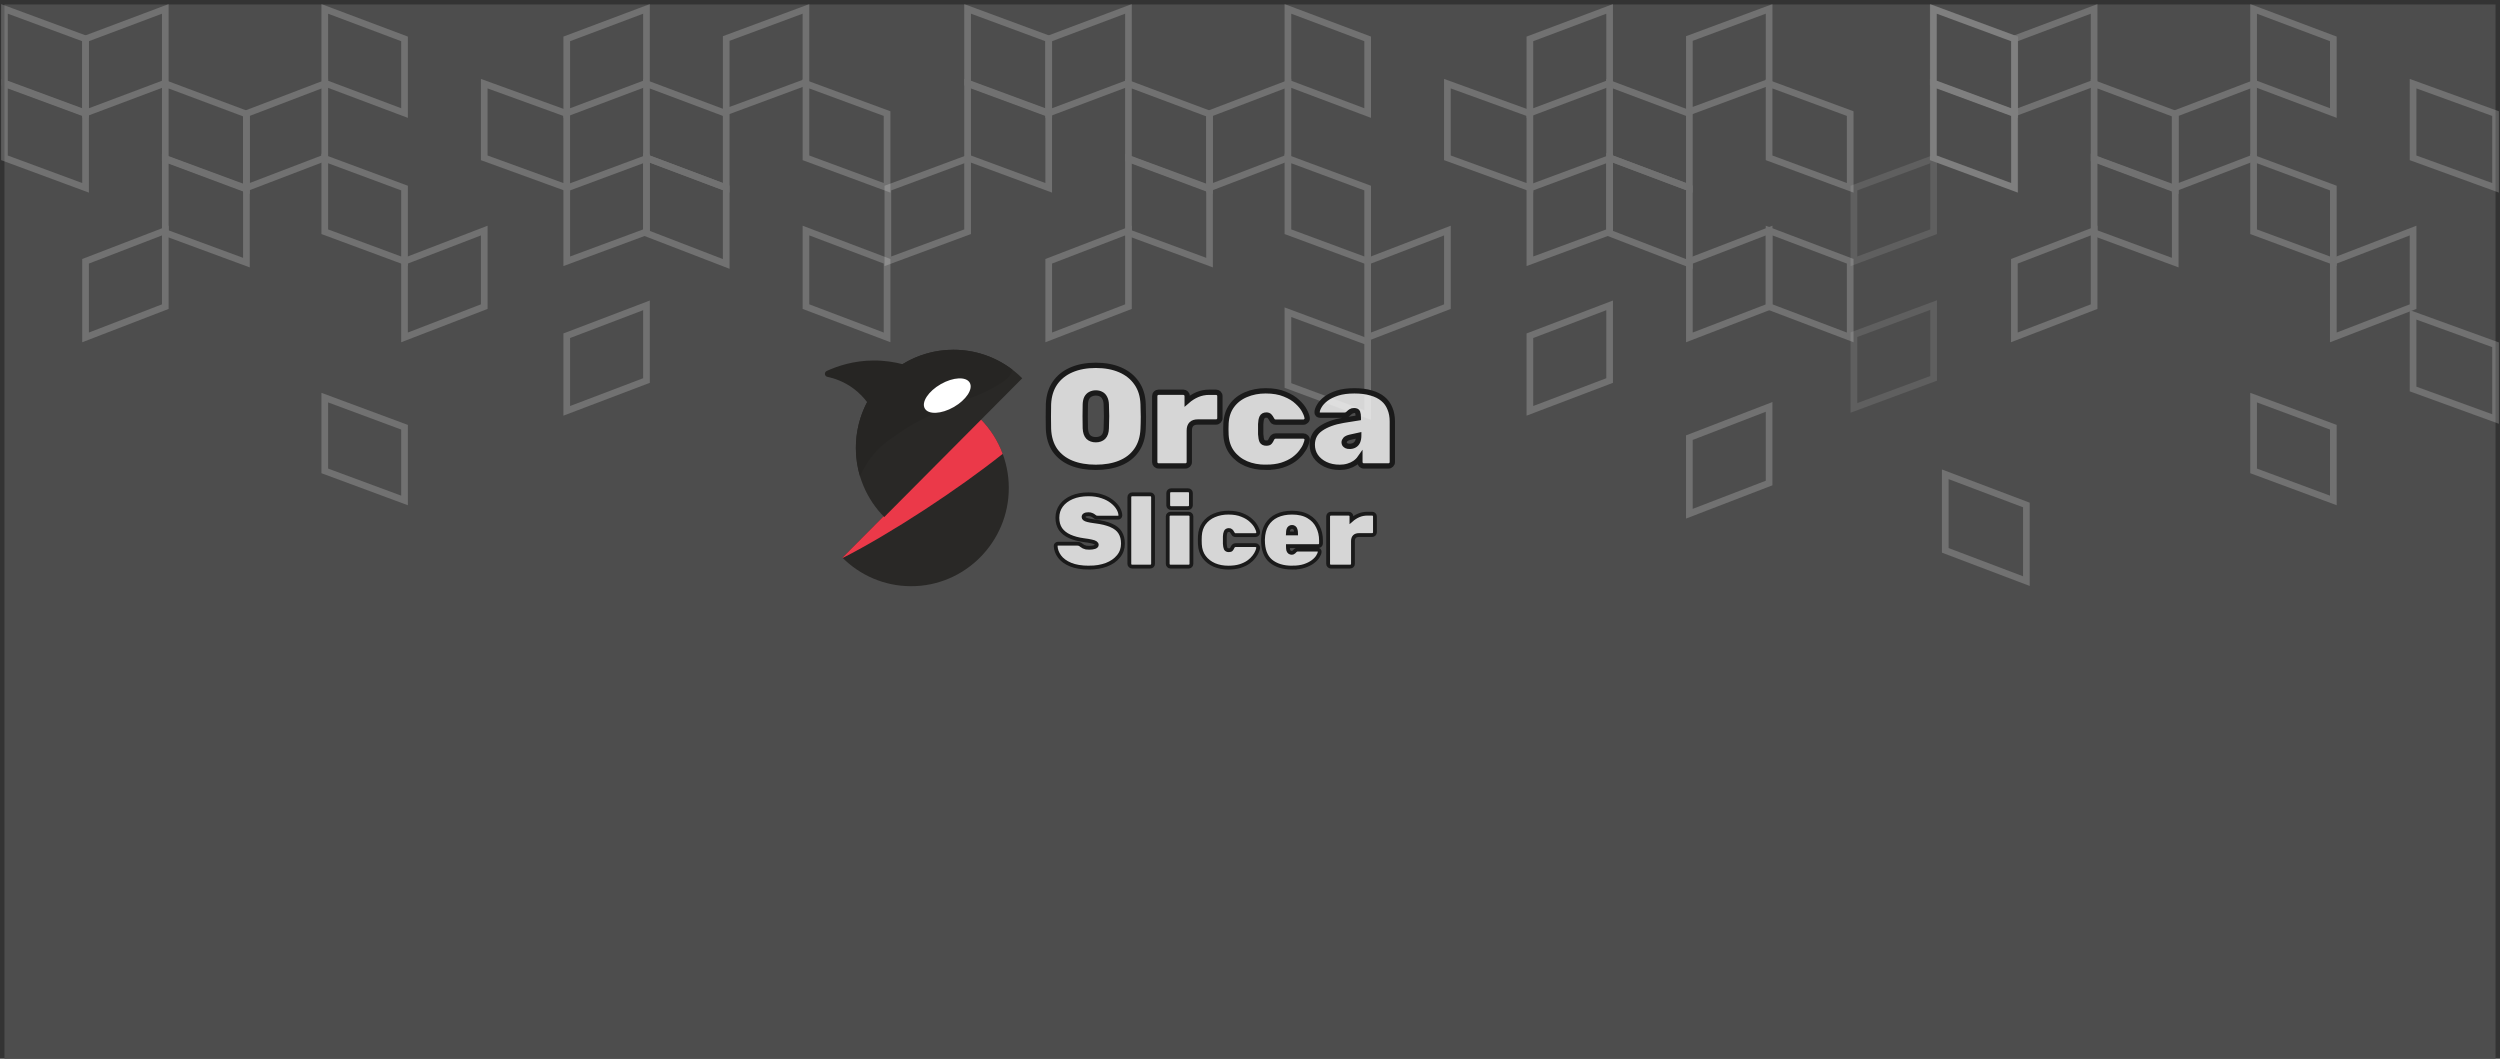 <?xml version="1.0" encoding="UTF-8" standalone="no"?>
<svg
   width="562"
   height="238"
   viewBox="0 0 562 238"
   fill="none"
   version="1.1"
   id="svg526"
   sodipodi:docname="BambuStudio_about.svg"
   inkscape:version="1.2.2 (732a01da63, 2022-12-09)"
   xmlns:inkscape="http://www.inkscape.org/namespaces/inkscape"
   xmlns:sodipodi="http://sodipodi.sourceforge.net/DTD/sodipodi-0.dtd"
   xmlns="http://www.w3.org/2000/svg"
   xmlns:svg="http://www.w3.org/2000/svg">
  <rect x="0" y="0" width="562" height="238" fill="#333333" stroke="none"/>
  <defs
     id="defs530">
    <clipPath
       clipPathUnits="userSpaceOnUse"
       id="clipPath16">
      <path
         d="M 0,792 H 612 V 0 H 0 Z"
         id="path14" />
    </clipPath>
  </defs>
  <sodipodi:namedview
     id="namedview528"
     pagecolor="#ffffff"
     bordercolor="#000000"
     borderopacity="0.25"
     inkscape:showpageshadow="2"
     inkscape:pageopacity="0.0"
     inkscape:pagecheckerboard="0"
     inkscape:deskcolor="#d1d1d1"
     showgrid="false"
     inkscape:zoom="12.179348"
     inkscape:cx="278.75055"
     inkscape:cy="104.93173"
     inkscape:window-width="3440"
     inkscape:window-height="1369"
     inkscape:window-x="-8"
     inkscape:window-y="-8"
     inkscape:window-maximized="1"
     inkscape:current-layer="svg526" />
  <rect
     x="1"
     y="1"
     width="560"
     height="237"
     fill="#eb4949"
     id="rect366"
     style="fill:#4d4d4d;fill-opacity:1" />
  <g
     opacity="0.2"
     id="g408">
    <path
       d="M19.234 8.743V25.415L37.159 18.672V2L19.234 8.743Z"
       stroke="white"
       stroke-width="1.5"
       stroke-miterlimit="10"
       id="path368" />
    <path
       d="M19.234 8.743V25.415L1 18.672V2L19.234 8.743Z"
       stroke="white"
       stroke-width="1.5"
       stroke-miterlimit="10"
       id="path370" />
    <path
       d="M90.936 8.743V25.415L73.011 18.672V2L90.936 8.743Z"
       stroke="white"
       stroke-width="1.5"
       stroke-miterlimit="10"
       id="path372" />
    <path
       d="M127.404 8.743V25.415L145.329 18.672V2L127.404 8.743Z"
       stroke="white"
       stroke-width="1.5"
       stroke-miterlimit="10"
       id="path374" />
    <path
       d="M19.234 25.538V42.224L1 35.481V18.809L19.234 25.538Z"
       stroke="white"
       stroke-width="1.5"
       stroke-miterlimit="10"
       id="path376" />
    <path
       d="M19.234 58.733V75.846L37.159 68.93V51.831L19.234 58.733Z"
       stroke="white"
       stroke-width="1.5"
       stroke-miterlimit="10"
       id="path378" />
    <path
       d="M55.394 25.538V42.224L73.01 35.481V18.809L55.394 25.538Z"
       stroke="white"
       stroke-width="1.5"
       stroke-miterlimit="10"
       id="path380" />
    <path
       d="M90.936 42.279V58.736L73.011 52.094V35.622L90.936 42.279Z"
       stroke="white"
       stroke-width="1.5"
       stroke-miterlimit="10"
       id="path382" />
    <path
       d="M90.936 96.042V112.5L73.011 105.858V89.386L90.936 96.042Z"
       stroke="white"
       stroke-width="1.5"
       stroke-miterlimit="10"
       id="path384" />
    <path
       d="M55.395 25.639V42.524L37.16 35.709V18.809L55.395 25.639Z"
       stroke="white"
       stroke-width="1.5"
       stroke-miterlimit="10"
       id="path386" />
    <path
       d="M55.395 42.365V59.037L37.16 52.308V35.622L55.395 42.365Z"
       stroke="white"
       stroke-width="1.5"
       stroke-miterlimit="10"
       id="path388" />
    <path
       d="M127.404 42.279V58.736L145.329 52.094V35.622L127.404 42.279Z"
       stroke="white"
       stroke-width="1.5"
       stroke-miterlimit="10"
       id="path390" />
    <path
       d="M163.251 25.538V42.224L145.326 35.481V18.809L163.251 25.538Z"
       stroke="white"
       stroke-width="1.5"
       stroke-miterlimit="10"
       id="path392" />
    <path
       d="M127.404 75.472V92.357L145.329 85.542V68.642L127.404 75.472Z"
       stroke="white"
       stroke-width="1.5"
       stroke-miterlimit="10"
       id="path394" />
    <path
       d="M163.251 42.223V59.337L145.326 52.421V35.472L163.251 42.223Z"
       stroke="white"
       stroke-width="1.5"
       stroke-miterlimit="10"
       id="path396" />
    <path
       d="M90.934 58.733V75.846L108.859 68.93V51.831L90.934 58.733Z"
       stroke="white"
       stroke-width="1.5"
       stroke-miterlimit="10"
       id="path398" />
    <path
       d="M199.413 25.538V42.224L181.179 35.481V18.809L199.413 25.538Z"
       stroke="white"
       stroke-width="1.5"
       stroke-miterlimit="10"
       id="path400" />
    <path
       d="M127.401 25.538V42.224L108.858 35.481V18.809L127.401 25.538Z"
       stroke="white"
       stroke-width="1.5"
       stroke-miterlimit="10"
       id="path402" />
    <path
       d="M199.413 58.733V75.846L181.179 68.93V51.831L199.413 58.733Z"
       stroke="white"
       stroke-width="1.5"
       stroke-miterlimit="10"
       id="path404" />
    <path
       d="M163.253 8.657V25.115L181.178 18.472V2L163.253 8.657Z"
       stroke="white"
       stroke-width="1.5"
       stroke-miterlimit="10"
       id="path406" />
  </g>
  <g
     opacity="0.2"
     id="g458">
    <path
       d="M235.752 8.743V25.415L253.677 18.672V2L235.752 8.743Z"
       stroke="white"
       stroke-width="1.5"
       stroke-miterlimit="10"
       id="path410" />
    <path
       d="M235.75 8.743V25.415L217.516 18.672V2L235.75 8.743Z"
       stroke="white"
       stroke-width="1.5"
       stroke-miterlimit="10"
       id="path412" />
    <path
       d="M307.45 8.743V25.415L289.525 18.672V2L307.45 8.743Z"
       stroke="white"
       stroke-width="1.5"
       stroke-miterlimit="10"
       id="path414" />
    <path
       d="M343.92 8.743V25.415L361.845 18.672V2L343.92 8.743Z"
       stroke="white"
       stroke-width="1.5"
       stroke-miterlimit="10"
       id="path416" />
    <path
       d="M199.591 42.279V58.736L217.516 52.094V35.622L199.591 42.279Z"
       stroke="white"
       stroke-width="1.5"
       stroke-miterlimit="10"
       id="path418" />
    <path
       d="M235.75 25.538V42.224L217.516 35.48V18.809L235.75 25.538Z"
       stroke="white"
       stroke-width="1.5"
       stroke-miterlimit="10"
       id="path420" />
    <path
       d="M235.752 58.733V75.846L253.677 68.93V51.831L235.752 58.733Z"
       stroke="white"
       stroke-width="1.5"
       stroke-miterlimit="10"
       id="path422" />
    <path
       d="M271.91 25.538V42.224L289.526 35.48V18.809L271.91 25.538Z"
       stroke="white"
       stroke-width="1.5"
       stroke-miterlimit="10"
       id="path424" />
    <path
       d="M307.45 42.279V58.736L289.525 52.094V35.622L307.45 42.279Z"
       stroke="white"
       stroke-width="1.5"
       stroke-miterlimit="10"
       id="path426" />
    <path
       d="M307.45 76.843V93.3L289.525 86.658V70.186L307.45 76.843Z"
       stroke="white"
       stroke-width="1.5"
       stroke-miterlimit="10"
       id="path428" />
    <path
       d="M271.908 25.639V42.524L253.674 35.709V18.809L271.908 25.639Z"
       stroke="white"
       stroke-width="1.5"
       stroke-miterlimit="10"
       id="path430" />
    <path
       d="M271.908 42.365V59.036L253.674 52.308V35.622L271.908 42.365Z"
       stroke="white"
       stroke-width="1.5"
       stroke-miterlimit="10"
       id="path432" />
    <path
       d="M343.92 42.279V58.736L361.845 52.094V35.622L343.92 42.279Z"
       stroke="white"
       stroke-width="1.5"
       stroke-miterlimit="10"
       id="path434" />
    <path
       d="M379.769 25.538V42.224L361.844 35.48V18.809L379.769 25.538Z"
       stroke="white"
       stroke-width="1.5"
       stroke-miterlimit="10"
       id="path436" />
    <path
       d="M343.92 75.472V92.357L361.845 85.542V68.642L343.92 75.472Z"
       stroke="white"
       stroke-width="1.5"
       stroke-miterlimit="10"
       id="path438" />
    <path
       d="M379.769 42.223V59.337L361.844 52.421V35.472L379.769 42.223Z"
       stroke="white"
       stroke-width="1.5"
       stroke-miterlimit="10"
       id="path440" />
    <path
       d="M307.452 58.733V75.846L325.377 68.93V51.831L307.452 58.733Z"
       stroke="white"
       stroke-width="1.5"
       stroke-miterlimit="10"
       id="path442" />
    <path
       d="M415.925 25.538V42.224L397.691 35.48V18.809L415.925 25.538Z"
       stroke="white"
       stroke-width="1.5"
       stroke-miterlimit="10"
       id="path444" />
    <path
       d="M379.771 58.747V75.846L397.696 68.945V51.831L379.771 58.747Z"
       stroke="white"
       stroke-width="1.5"
       stroke-miterlimit="10"
       id="path446" />
    <path
       d="M379.769 98.385V115.484L397.694 108.582V91.469L379.769 98.385Z"
       stroke="white"
       stroke-width="1.5"
       stroke-miterlimit="10"
       id="path448" />
    <path
       d="M343.917 25.538V42.224L325.374 35.48V18.809L343.917 25.538Z"
       stroke="white"
       stroke-width="1.5"
       stroke-miterlimit="10"
       id="path450" />
    <path
       d="M415.925 58.733V75.846L397.691 68.93V51.831L415.925 58.733Z"
       stroke="white"
       stroke-width="1.5"
       stroke-miterlimit="10"
       id="path452" />
    <path
       d="M455.53 113.522V130.636L437.296 123.72V106.621L455.53 113.522Z"
       stroke="white"
       stroke-width="1.5"
       stroke-miterlimit="10"
       id="path454" />
    <path
       d="M379.771 8.657V25.114L397.696 18.472V2L379.771 8.657Z"
       stroke="white"
       stroke-width="1.5"
       stroke-miterlimit="10"
       id="path456" />
  </g>
  <g
     opacity="0.5"
     id="g470">
    <g
       opacity="0.2"
       id="g468">
      <path
         d="M452.919 8.743V25.415L434.685 18.672V2L452.919 8.743Z"
         stroke="white"
         stroke-width="1.5"
         stroke-miterlimit="10"
         id="path460" />
      <path
         d="M416.76 42.279V58.736L434.685 52.094V35.622L416.76 42.279Z"
         stroke="white"
         stroke-width="1.5"
         stroke-miterlimit="10"
         id="path462" />
      <path
         d="M416.76 75.234V91.692L434.685 85.05V68.578L416.76 75.234Z"
         stroke="white"
         stroke-width="1.5"
         stroke-miterlimit="10"
         id="path464" />
      <path
         d="M452.919 25.538V42.224L434.685 35.48V18.809L452.919 25.538Z"
         stroke="white"
         stroke-width="1.5"
         stroke-miterlimit="10"
         id="path466" />
    </g>
  </g>
  <g
     opacity="0.2"
     id="g498">
    <path
       d="M452.832 8.743V25.415L470.757 18.672V2L452.832 8.743Z"
       stroke="white"
       stroke-width="1.5"
       stroke-miterlimit="10"
       id="path472" />
    <path
       d="M452.832 8.743V25.415L434.598 18.672V2L452.832 8.743Z"
       stroke="white"
       stroke-width="1.5"
       stroke-miterlimit="10"
       id="path474" />
    <path
       d="M524.534 8.743V25.415L506.609 18.672V2L524.534 8.743Z"
       stroke="white"
       stroke-width="1.5"
       stroke-miterlimit="10"
       id="path476" />
    <path
       d="M452.832 25.538V42.224L434.598 35.48V18.809L452.832 25.538Z"
       stroke="white"
       stroke-width="1.5"
       stroke-miterlimit="10"
       id="path478" />
    <path
       d="M452.832 58.733V75.846L470.757 68.93V51.831L452.832 58.733Z"
       stroke="white"
       stroke-width="1.5"
       stroke-miterlimit="10"
       id="path480" />
    <path
       d="M488.992 25.538V42.224L506.608 35.48V18.809L488.992 25.538Z"
       stroke="white"
       stroke-width="1.5"
       stroke-miterlimit="10"
       id="path482" />
    <path
       d="M524.534 42.279V58.736L506.609 52.094V35.622L524.534 42.279Z"
       stroke="white"
       stroke-width="1.5"
       stroke-miterlimit="10"
       id="path484" />
    <path
       d="M524.534 96.042V112.5L506.609 105.857V89.385L524.534 96.042Z"
       stroke="white"
       stroke-width="1.5"
       stroke-miterlimit="10"
       id="path486" />
    <path
       d="M488.992 25.639V42.524L470.758 35.709V18.809L488.992 25.639Z"
       stroke="white"
       stroke-width="1.5"
       stroke-miterlimit="10"
       id="path488" />
    <path
       d="M488.992 42.365V59.036L470.758 52.308V35.622L488.992 42.365Z"
       stroke="white"
       stroke-width="1.5"
       stroke-miterlimit="10"
       id="path490" />
    <path
       d="M524.531 58.733V75.846L542.457 68.93V51.831L524.531 58.733Z"
       stroke="white"
       stroke-width="1.5"
       stroke-miterlimit="10"
       id="path492" />
    <path
       d="M560.999 25.538V42.224L542.456 35.48V18.809L560.999 25.538Z"
       stroke="white"
       stroke-width="1.5"
       stroke-miterlimit="10"
       id="path494" />
    <path
       d="M560.999 77.507V94.192L542.456 87.449V70.778L560.999 77.507Z"
       stroke="white"
       stroke-width="1.5"
       stroke-miterlimit="10"
       id="path496" />
  </g>
  <g
     id="g10"
     transform="matrix(0.074,0,0,-0.074,184.956,133.903)"
     style="display:inline">
    <g
       id="g12"
       clip-path="url(#clipPath16)">
      <g
         id="g18"
         transform="translate(59.729,115.352)">
        <path
           d="m 0,0 c 53.332,-53.285 126.698,-86.317 207.744,-86.646 164.049,-0.664 298.355,134.38 297.699,299.337 -0.324,81.496 -33.176,155.271 -86.17,208.899 z"
           style="fill:#292826;fill-opacity:1;fill-rule:nonzero;stroke:none"
           id="path20" />
      </g>
      <g
         id="g22"
         transform="translate(479.002,536.942)">
        <path
           d="m 0,0 -419.273,-421.59 c 0.298,-0.298 0.606,-0.587 0.906,-0.884 146.894,74.925 348.023,206.579 486.003,316.297 C 52.756,-65.97 29.506,-29.859 0,0"
           style="fill:#eb3949;fill-opacity:1;fill-rule:nonzero;stroke:none"
           id="path24" />
      </g>
      <g
         id="g26"
         transform="translate(397.037,747)">
        <path
           d="m 0,0 c -163.742,0 -296.482,-133.473 -296.482,-298.121 0,-81.979 32.915,-156.223 86.172,-210.117 l 419.273,421.59 C 155.364,-33.096 81.529,0 0,0"
           style="fill:#292826;fill-opacity:1;fill-rule:nonzero;stroke:none"
           id="path28" />
      </g>
      <g
         id="g30"
         transform="translate(397.037,747)">
        <path
           d="m 0,0 c -56.714,0 -109.702,-16.022 -154.751,-43.796 -24.127,6.312 -54.061,11.37 -88.437,11.157 -59.938,-0.372 -108.713,-16.603 -141.822,-31.784 -8.218,-3.768 -6.898,-15.967 1.941,-17.829 21.801,-4.593 50.498,-14.324 78.883,-35.28 17.931,-13.238 31.574,-27.883 41.856,-41.597 -21.794,-41.504 -34.152,-88.793 -34.152,-138.992 0,-29.952 4.412,-58.865 12.586,-86.137 12.54,27.79 25.699,46.391 29.916,52.184 27.229,37.41 56.015,56.883 98.542,85.651 31.328,21.193 74.856,46.047 199.916,97.449 0,0 39.121,11.017 91.587,42.212 20.912,12.433 36.823,24.17 41.863,42.526 0.355,1.293 0.677,2.57 0.973,3.83 C 129.175,-22.506 67.208,0 0,0"
           style="fill:#262523;fill-opacity:1;fill-rule:nonzero;stroke:none"
           id="path32" />
      </g>
      <g
         id="g34"
         transform="translate(446.556,646.804)">
        <path
           d="m 0,0 c 10.875,-19.229 -10.891,-52.305 -48.616,-73.879 -37.725,-21.573 -77.124,-23.474 -88,-4.245 -10.875,19.229 10.891,52.305 48.617,73.879 C -50.274,17.328 -10.875,19.229 0,0"
           style="fill:#ffffff;fill-opacity:1;fill-rule:nonzero;stroke:none"
           id="path36" />
      </g>
    </g>
  </g>
  <g
     aria-label="Orca"
     id="text835"
     style="font-size:31.847px;fill:#f9f9f9;fill-opacity:0.8;fill-rule:evenodd;stroke:#1a1a1a;stroke-width:1.193">
    <path
       d="m 246.335,105.056 q -3.121,0 -5.478,-0.955 -2.325,-0.955 -3.694,-2.866 -1.338,-1.943 -1.465,-4.777 -0.032,-1.306 -0.032,-2.771 0,-1.465 0.032,-2.834 0.127,-2.803 1.465,-4.745 1.338,-1.943 3.694,-2.962 2.357,-1.019 5.478,-1.019 3.121,0 5.478,1.019 2.357,1.019 3.694,2.962 1.369,1.943 1.465,4.745 0.064,1.369 0.064,2.834 0,1.465 -0.064,2.771 -0.127,2.834 -1.497,4.777 -1.338,1.911 -3.694,2.866 -2.325,0.955 -5.446,0.955 z m 0,-6.21 q 1.051,0 1.688,-0.605 0.637,-0.637 0.669,-1.975 0.064,-1.369 0.064,-2.707 0,-1.338 -0.064,-2.643 -0.032,-0.892 -0.35,-1.465 -0.287,-0.573 -0.796,-0.828 -0.51,-0.287 -1.21,-0.287 -0.669,0 -1.21,0.287 -0.51,0.255 -0.828,0.828 -0.287,0.573 -0.318,1.465 -0.032,1.306 -0.032,2.643 0,1.338 0.032,2.707 0.064,1.338 0.669,1.975 0.637,0.605 1.688,0.605 z"
       style="font-weight:900;font-family:Rubik;-inkscape-font-specification:'Rubik Heavy';text-align:center;text-anchor:middle"
       id="path926" />
    <path
       d="m 260.444,104.738 q -0.35,0 -0.605,-0.255 -0.255,-0.255 -0.255,-0.605 V 89.037 q 0,-0.35 0.255,-0.605 0.255,-0.255 0.605,-0.255 h 5.573 q 0.35,0 0.605,0.255 0.255,0.255 0.255,0.605 v 1.115 q 1.019,-0.892 2.261,-1.433 1.274,-0.541 2.707,-0.541 h 1.529 q 0.35,0 0.605,0.255 0.255,0.255 0.255,0.605 v 4.968 q 0,0.35 -0.255,0.605 -0.255,0.255 -0.605,0.255 h -4.108 q -0.955,0 -1.433,0.478 -0.478,0.478 -0.478,1.433 v 7.102 q 0,0.35 -0.255,0.605 -0.255,0.255 -0.605,0.255 z"
       style="font-weight:900;font-family:Rubik;-inkscape-font-specification:'Rubik Heavy';text-align:center;text-anchor:middle"
       id="path928" />
    <path
       d="m 284.521,105.056 q -2.42,0 -4.395,-0.828 -1.975,-0.86 -3.185,-2.484 -1.21,-1.624 -1.338,-3.981 -0.032,-0.51 -0.032,-1.274 0,-0.764 0.032,-1.306 0.127,-2.357 1.306,-3.981 1.21,-1.656 3.185,-2.484 2.006,-0.86 4.427,-0.86 2.516,0 4.268,0.732 1.783,0.701 2.866,1.752 1.115,1.019 1.624,2.038 0.541,1.019 0.573,1.656 0.032,0.35 -0.255,0.605 -0.255,0.255 -0.605,0.255 h -6.21 q -0.35,0 -0.573,-0.159 -0.191,-0.191 -0.35,-0.478 -0.223,-0.446 -0.478,-0.701 -0.223,-0.255 -0.701,-0.255 -0.732,0 -0.987,0.541 -0.255,0.541 -0.287,1.497 -0.032,1.369 0,2.261 0.064,1.019 0.287,1.529 0.255,0.478 0.987,0.478 0.573,0 0.764,-0.255 0.223,-0.255 0.414,-0.701 0.127,-0.287 0.35,-0.446 0.223,-0.191 0.573,-0.191 h 6.21 q 0.35,0 0.605,0.255 0.287,0.255 0.255,0.605 -0.032,0.414 -0.35,1.178 -0.287,0.732 -0.955,1.592 -0.637,0.86 -1.72,1.656 -1.083,0.764 -2.643,1.274 -1.561,0.478 -3.662,0.478 z"
       style="font-weight:900;font-family:Rubik;-inkscape-font-specification:'Rubik Heavy';text-align:center;text-anchor:middle"
       id="path930" />
    <path
       d="m 301.177,105.056 q -1.815,0 -3.217,-0.669 -1.401,-0.669 -2.197,-1.815 -0.764,-1.147 -0.764,-2.58 0,-2.325 1.879,-3.631 1.911,-1.338 5.096,-1.879 l 3.376,-0.541 v -0.032 q 0,-0.828 -0.159,-1.21 -0.127,-0.382 -0.796,-0.382 -0.446,0 -0.732,0.191 -0.255,0.159 -0.573,0.478 -0.35,0.35 -0.892,0.35 h -5.414 q -0.318,0 -0.541,-0.191 -0.191,-0.191 -0.159,-0.51 0.032,-0.605 0.51,-1.401 0.478,-0.828 1.465,-1.592 1.019,-0.764 2.58,-1.274 1.592,-0.51 3.822,-0.51 2.166,0 3.758,0.478 1.624,0.446 2.675,1.338 1.051,0.86 1.561,2.166 0.541,1.274 0.541,2.898 v 9.14 q 0,0.35 -0.255,0.605 -0.255,0.255 -0.605,0.255 h -5.573 q -0.35,0 -0.605,-0.255 -0.255,-0.255 -0.255,-0.605 v -0.892 q -0.446,0.637 -1.147,1.115 -0.669,0.446 -1.529,0.701 -0.86,0.255 -1.847,0.255 z m 2.197,-4.713 q 0.637,0 1.083,-0.255 0.478,-0.255 0.732,-0.796 0.255,-0.573 0.255,-1.401 v -0.032 l -1.879,0.414 q -0.828,0.191 -1.115,0.51 -0.287,0.318 -0.287,0.669 0,0.223 0.127,0.446 0.159,0.191 0.414,0.318 0.287,0.127 0.669,0.127 z"
       style="font-weight:900;font-family:Rubik;-inkscape-font-specification:'Rubik Heavy';text-align:center;text-anchor:middle"
       id="path932" />
  </g>
  <g
     aria-label="Slicer"
     id="text1443"
     style="font-size:22.881px;text-align:center;text-anchor:middle;fill:#f9f9f9;fill-opacity:0.8;stroke:#1a1a1a;stroke-width:0.857">
    <path
       d="m 244.839,127.6 q -2.54,0 -4.187,-0.686 -1.647,-0.686 -2.471,-1.808 -0.824,-1.121 -0.869,-2.38 0,-0.206 0.137,-0.343 0.16,-0.16 0.366,-0.16 h 4.347 q 0.366,0 0.549,0.114 0.206,0.091 0.435,0.275 0.229,0.16 0.458,0.297 0.252,0.114 0.549,0.183 0.32,0.046 0.686,0.046 0.778,0 1.236,-0.16 0.48,-0.183 0.48,-0.48 0,-0.275 -0.275,-0.458 -0.252,-0.183 -0.892,-0.32 -0.641,-0.16 -1.785,-0.297 -1.808,-0.252 -3.135,-0.847 -1.327,-0.595 -2.059,-1.625 -0.709,-1.053 -0.709,-2.563 0,-1.556 0.869,-2.746 0.892,-1.19 2.448,-1.853 1.579,-0.664 3.661,-0.664 1.716,0 3.043,0.458 1.327,0.435 2.242,1.167 0.915,0.709 1.396,1.533 0.48,0.824 0.503,1.579 0,0.206 -0.16,0.366 -0.137,0.137 -0.32,0.137 h -4.576 q -0.32,0 -0.526,-0.091 -0.183,-0.091 -0.389,-0.275 -0.114,-0.114 -0.435,-0.252 -0.297,-0.16 -0.778,-0.16 -0.572,0 -0.847,0.183 -0.252,0.16 -0.252,0.458 0,0.206 0.206,0.389 0.206,0.183 0.755,0.32 0.549,0.137 1.579,0.275 2.288,0.275 3.661,0.892 1.396,0.595 2.014,1.602 0.641,1.007 0.641,2.494 0,1.67 -1.007,2.883 -0.984,1.213 -2.7,1.876 -1.716,0.641 -3.89,0.641 z"
       style="font-weight:900;font-family:Rubik;-inkscape-font-specification:'Rubik Heavy'"
       id="path935" />
    <path
       d="m 254.495,127.372 q -0.252,0 -0.435,-0.183 -0.183,-0.183 -0.183,-0.435 V 111.744 q 0,-0.252 0.183,-0.435 0.183,-0.183 0.435,-0.183 h 4.096 q 0.252,0 0.435,0.183 0.183,0.183 0.183,0.435 v 15.01 q 0,0.252 -0.183,0.435 -0.183,0.183 -0.435,0.183 z"
       style="font-weight:900;font-family:Rubik;-inkscape-font-specification:'Rubik Heavy'"
       id="path937" />
    <path
       d="m 263.121,127.372 q -0.252,0 -0.435,-0.183 -0.183,-0.183 -0.183,-0.435 v -10.662 q 0,-0.252 0.183,-0.435 0.183,-0.183 0.435,-0.183 h 4.096 q 0.252,0 0.435,0.183 0.183,0.183 0.183,0.435 v 10.662 q 0,0.252 -0.183,0.435 -0.183,0.183 -0.435,0.183 z m 0.114,-13.157 q -0.252,0 -0.435,-0.183 -0.183,-0.183 -0.183,-0.435 v -2.769 q 0,-0.252 0.183,-0.435 0.183,-0.183 0.435,-0.183 h 3.867 q 0.252,0 0.435,0.183 0.183,0.183 0.183,0.435 v 2.769 q 0,0.252 -0.183,0.435 -0.183,0.183 -0.435,0.183 z"
       style="font-weight:900;font-family:Rubik;-inkscape-font-specification:'Rubik Heavy'"
       id="path939" />
    <path
       d="m 276.14,127.6 q -1.739,0 -3.158,-0.595 -1.419,-0.618 -2.288,-1.785 -0.869,-1.167 -0.961,-2.86 -0.023,-0.366 -0.023,-0.915 0,-0.549 0.023,-0.938 0.091,-1.693 0.938,-2.86 0.869,-1.19 2.288,-1.785 1.441,-0.618 3.18,-0.618 1.808,0 3.066,0.526 1.281,0.503 2.059,1.258 0.801,0.732 1.167,1.464 0.389,0.732 0.412,1.19 0.023,0.252 -0.183,0.435 -0.183,0.183 -0.435,0.183 h -4.462 q -0.252,0 -0.412,-0.114 -0.137,-0.137 -0.252,-0.343 -0.16,-0.32 -0.343,-0.503 -0.16,-0.183 -0.503,-0.183 -0.526,0 -0.709,0.389 -0.183,0.389 -0.206,1.075 -0.023,0.984 0,1.625 0.046,0.732 0.206,1.098 0.183,0.343 0.709,0.343 0.412,0 0.549,-0.183 0.16,-0.183 0.297,-0.503 0.091,-0.206 0.252,-0.32 0.16,-0.137 0.412,-0.137 h 4.462 q 0.252,0 0.435,0.183 0.206,0.183 0.183,0.435 -0.023,0.297 -0.252,0.847 -0.206,0.526 -0.686,1.144 -0.458,0.618 -1.236,1.19 -0.778,0.549 -1.899,0.915 -1.121,0.343 -2.631,0.343 z"
       style="font-weight:900;font-family:Rubik;-inkscape-font-specification:'Rubik Heavy'"
       id="path941" />
    <path
       d="m 290.464,127.6 q -2.997,0 -4.782,-1.464 -1.762,-1.487 -1.762,-4.691 0,-0.046 0,-0.091 0,-0.046 0,-0.069 0.046,-1.968 0.847,-3.318 0.824,-1.35 2.265,-2.036 1.464,-0.686 3.409,-0.686 2.242,0 3.684,0.869 1.442,0.847 2.128,2.265 0.709,1.396 0.709,3.089 v 0.686 q 0,0.252 -0.183,0.435 -0.183,0.183 -0.435,0.183 h -6.819 q 0,0.023 0,0.046 0,0.023 0,0.069 0,0.458 0.069,0.778 0.091,0.297 0.297,0.458 0.206,0.16 0.526,0.16 0.137,0 0.229,-0.046 0.114,-0.046 0.206,-0.137 0.114,-0.114 0.229,-0.229 0.206,-0.206 0.343,-0.252 0.137,-0.069 0.412,-0.069 h 4.324 q 0.229,0 0.366,0.137 0.16,0.137 0.137,0.366 -0.023,0.435 -0.412,1.053 -0.366,0.595 -1.121,1.167 -0.755,0.572 -1.922,0.961 -1.167,0.366 -2.746,0.366 z m -0.938,-7.688 h 1.83 v -0.023 q 0,-0.503 -0.114,-0.824 -0.091,-0.32 -0.297,-0.458 -0.206,-0.16 -0.503,-0.16 -0.297,0 -0.503,0.16 -0.206,0.137 -0.32,0.458 -0.091,0.32 -0.091,0.824 z"
       style="font-weight:900;font-family:Rubik;-inkscape-font-specification:'Rubik Heavy'"
       id="path943" />
    <path
       d="m 299.181,127.372 q -0.252,0 -0.435,-0.183 -0.183,-0.183 -0.183,-0.435 v -10.662 q 0,-0.252 0.183,-0.435 0.183,-0.183 0.435,-0.183 h 4.004 q 0.252,0 0.435,0.183 0.183,0.183 0.183,0.435 v 0.801 q 0.732,-0.641 1.625,-1.03 0.915,-0.389 1.945,-0.389 h 1.098 q 0.252,0 0.435,0.183 0.183,0.183 0.183,0.435 v 3.569 q 0,0.252 -0.183,0.435 -0.183,0.183 -0.435,0.183 h -2.952 q -0.686,0 -1.03,0.343 -0.343,0.343 -0.343,1.03 v 5.102 q 0,0.252 -0.183,0.435 -0.183,0.183 -0.435,0.183 z"
       style="font-weight:900;font-family:Rubik;-inkscape-font-specification:'Rubik Heavy'"
       id="path945" />
  </g>
</svg>
